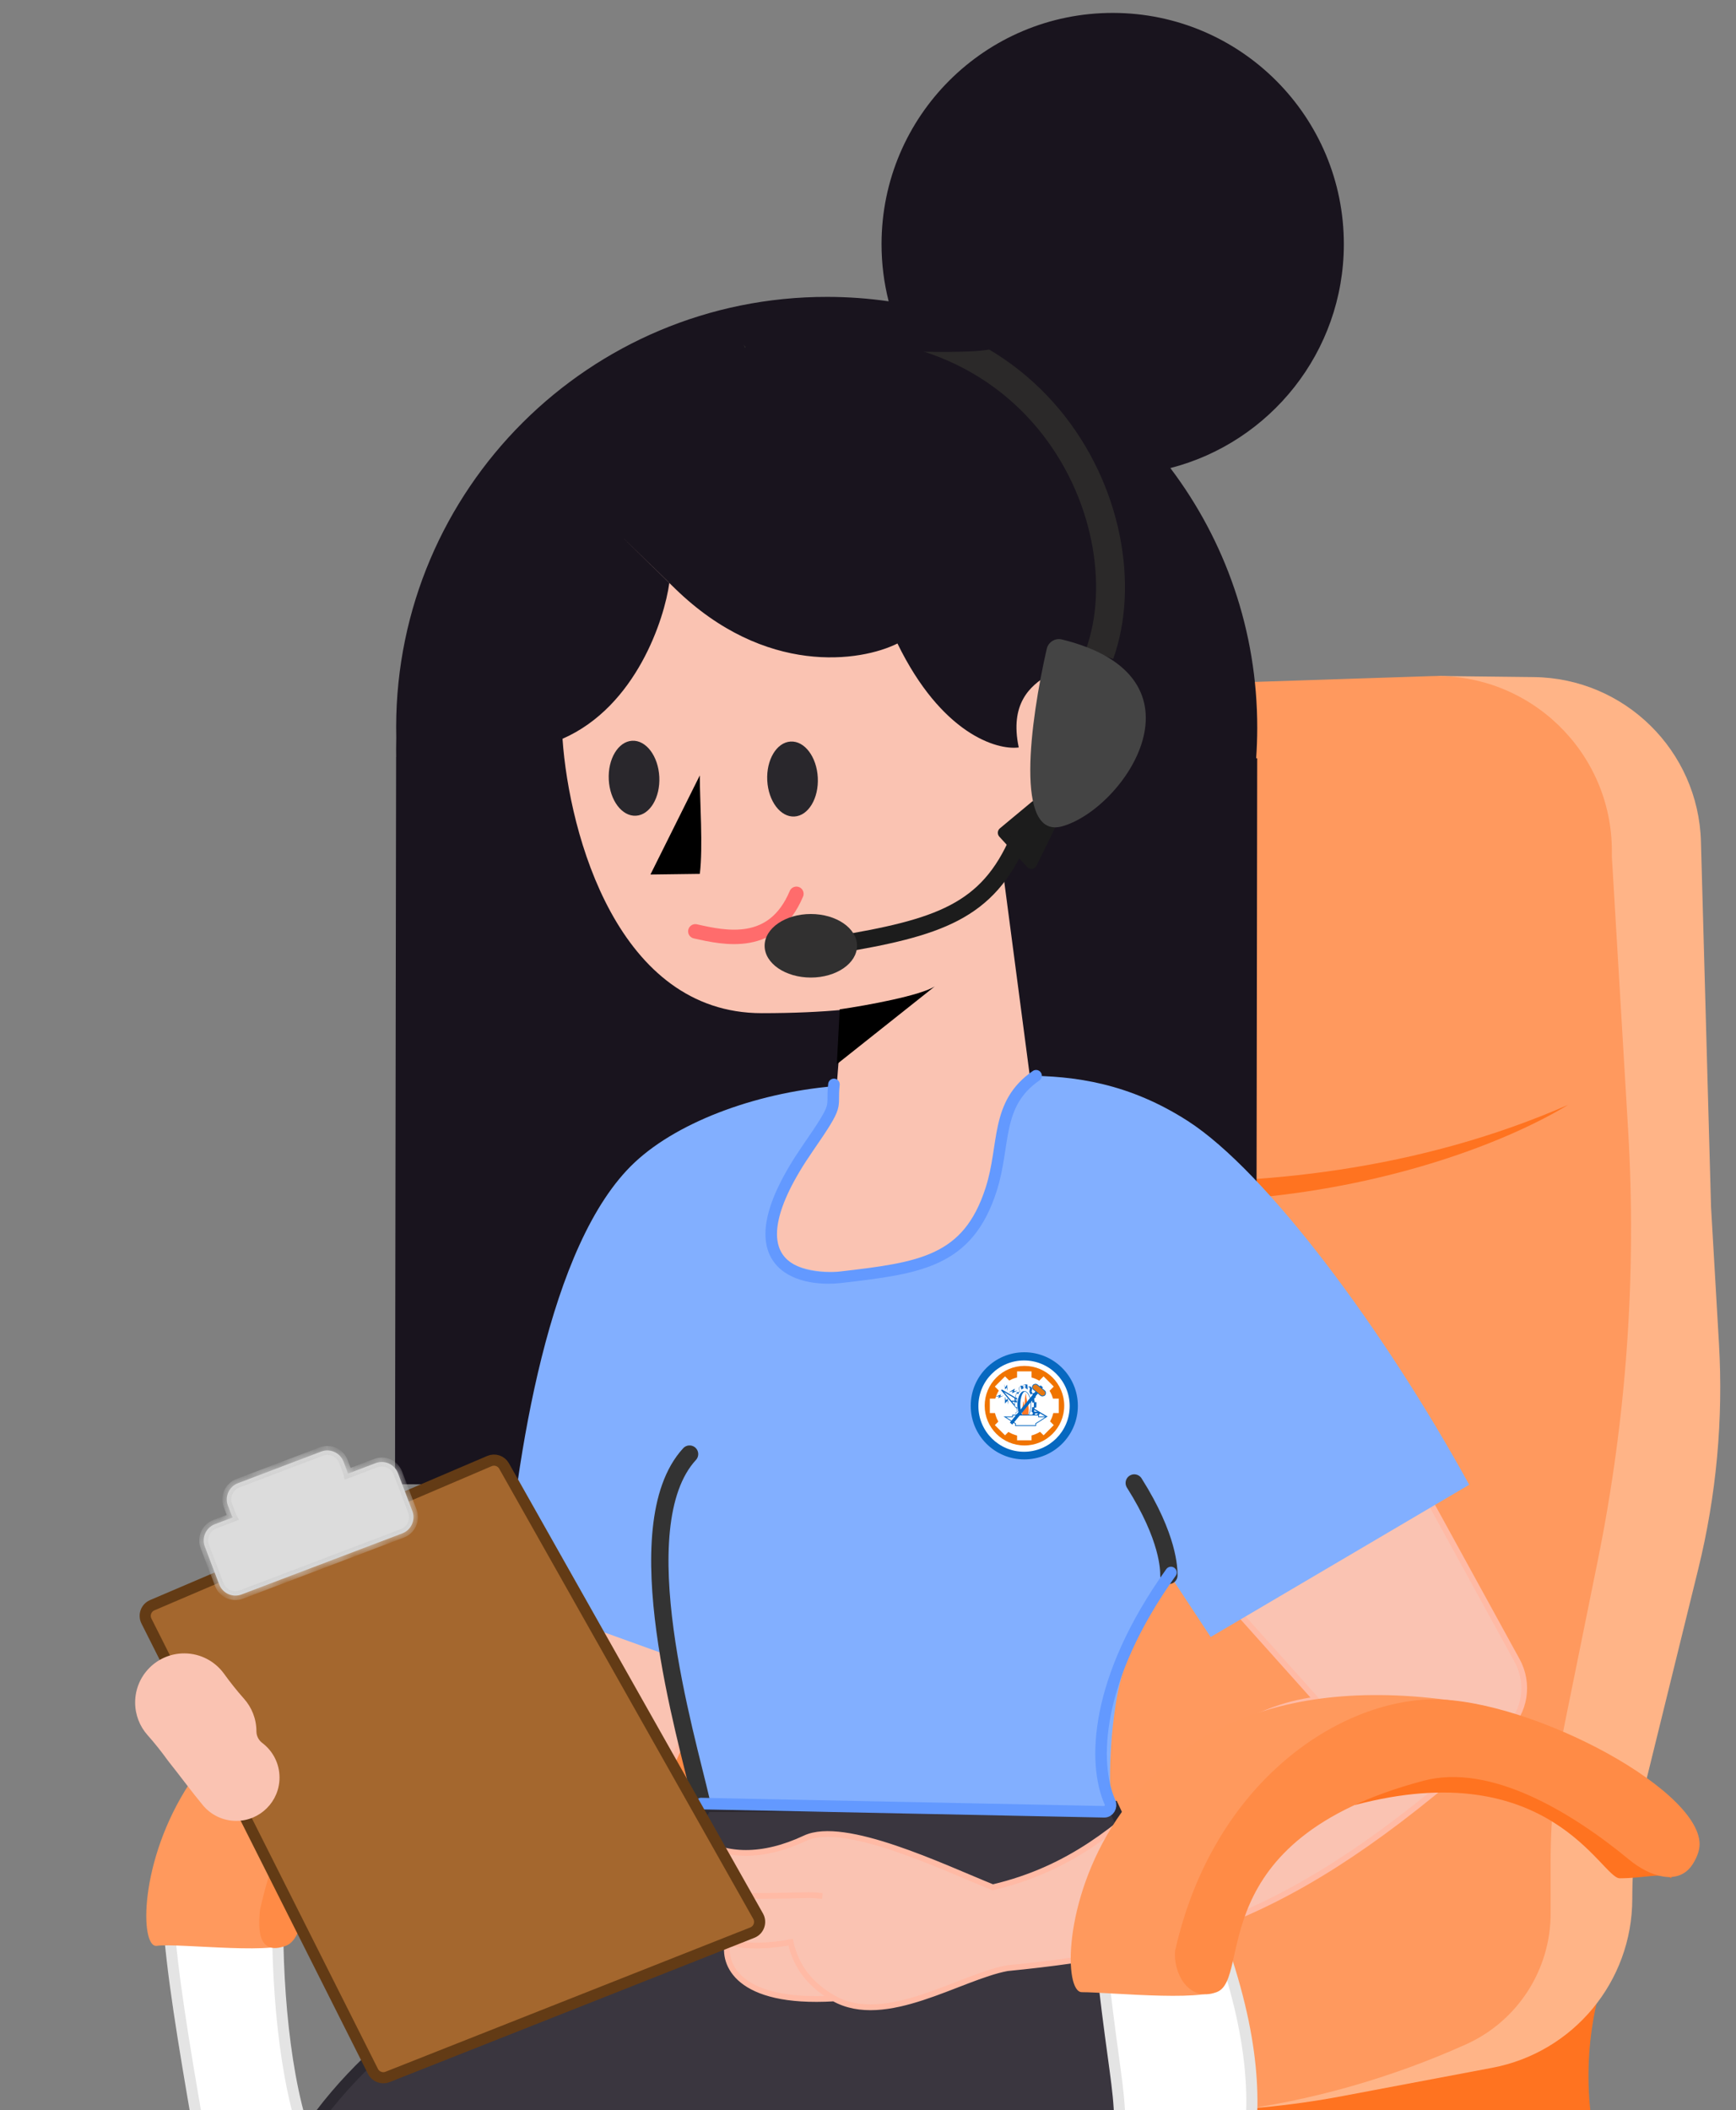<svg width="130" height="158" viewBox="0 0 130 158" fill="none" xmlns="http://www.w3.org/2000/svg">
<rect x="0" y="0" width="130" height="158" fill="#808080" stroke="none"/>
<path d="M16.167 166.943C13.765 152.746 11.51 141.901 13.04 137.751L21.628 134.049C19.88 141.738 20.546 163.607 26.801 164.858L24.686 168.123L16.167 168.56L16.167 166.943Z" fill="white" stroke="#E4E4E4" stroke-width="0.834"/>
<path d="M50.983 148.218L50.989 148.177L121.466 143.59L120.058 148.126C118.533 153.04 118.588 158.309 120.215 163.19C109.789 165.275 117.066 161.4 106.232 166.117C95.398 170.835 43.036 172.233 22.795 169.175C49.318 161.567 50.613 151.187 50.983 148.218Z" fill="#FF7320"/>
<path d="M50.283 137.526C52.03 137.526 53.341 137.089 53.996 137.526L53.341 134.25L38.925 127.697L31.28 132.284C45.259 128.571 48.972 137.526 50.283 137.526Z" fill="#5A5A5A"/>
<path d="M11.739 145.685C13.375 145.451 21.53 146.485 21.668 145.268C21.673 145.219 21.671 145.166 21.679 145.118C24.338 129.731 34.904 125.589 40.704 125.198C11.268 119.546 9.22 146.045 11.739 145.685Z" fill="#FF995D"/>
<path d="M21.395 145.685C19.322 146.438 19.316 144.464 19.473 142.972C22.063 131.433 29.401 125.198 36.23 124.727C43.059 124.256 56.011 130.969 56.011 135.089C56.011 135.518 55.823 136.032 55.514 136.515C54.503 138.1 52.428 137.401 50.998 136.181C47.152 132.898 42.166 129.693 37.383 130.959C21.37 135.198 23.985 144.743 21.395 145.685Z" fill="#FF8B46"/>
<path d="M128.131 90.365L127.375 63.011C127.187 56.209 121.659 50.77 114.855 50.693L107.817 50.613L106.288 50.831L99.081 57.165L74.836 158.076H88.316C92.425 158.076 96.526 157.692 100.564 156.928L111.744 154.816C117.828 153.666 122.233 148.351 122.233 142.159C122.233 139.094 122.604 136.039 123.336 133.063L127.175 117.467C128.532 111.953 129.055 106.267 128.725 100.598L128.131 90.365Z" fill="#FFB487"/>
<path d="M107.169 50.621L66.093 51.972C59.521 52.189 54.305 57.579 54.305 64.155L56.101 77.278C58.228 92.815 57.029 108.626 52.583 123.665C52.13 125.196 51.844 126.771 51.73 128.363L50.569 144.472C50.312 148.028 51.96 151.454 54.898 153.473L55.31 153.757C56.518 154.587 57.894 155.144 59.34 155.386L73.421 157.747C85.737 159.813 98.389 158.182 109.779 153.062C113.636 151.328 116.118 147.492 116.118 143.263V139.438C116.118 136 116.462 132.57 117.144 129.2L119.653 116.818C121.801 106.217 122.563 95.382 121.921 84.585L120.705 64.155V63.719C120.705 56.313 114.571 50.378 107.169 50.621Z" fill="#FF995E"/>
<path d="M59.765 84.031C69.667 87.672 95.062 92.506 117.428 82.721C108.91 87.89 85.451 95.389 59.765 84.031Z" fill="#FF7320"/>
<path d="M42.772 106.49L39.744 119.897C37.742 128.762 33.041 129.627 29.581 132.871C27.547 134.778 31.539 136.49 35.6 137.578C38.324 138.308 41.223 138.45 43.798 137.303C45.898 136.368 47.892 135.111 48.826 134.384C50.383 133.173 55.025 121.554 54.88 112.112L42.772 106.49Z" fill="#FAC3B2" stroke="#FFBAA5" stroke-width="0.432" stroke-linecap="round"/>
<path fill-rule="evenodd" clip-rule="evenodd" d="M90.713 150.818L83.361 135.249H52.872L48.233 143.573L46.852 142.756C34.216 146.954 9.403 162.474 23.309 184.086C26.87 189.62 33.942 189.776 40.37 186.573C41.256 189.085 43.787 191.005 46.973 190.404L66.672 186.69C72.584 185.575 77.299 181.108 78.73 175.265C78.859 174.737 79.164 174.269 79.596 173.939L81.361 172.586C87.066 168.211 90.234 161.351 89.935 154.25C90.301 153.147 90.564 151.998 90.713 150.818Z" fill="#3A363F"/>
<path d="M83.361 135.249L83.738 135.071L83.625 134.832H83.361V135.249ZM90.713 150.818L91.126 150.871L91.142 150.75L91.09 150.64L90.713 150.818ZM52.872 135.249V134.832H52.627L52.507 135.046L52.872 135.249ZM48.233 143.573L48.02 143.932L48.389 144.15L48.597 143.776L48.233 143.573ZM46.852 142.756L47.064 142.397L46.901 142.3L46.72 142.36L46.852 142.756ZM23.309 184.086L23.66 183.861L23.309 184.086ZM40.37 186.573L40.764 186.434L40.607 185.989L40.184 186.2L40.37 186.573ZM46.973 190.404L46.896 189.994L46.973 190.404ZM66.672 186.69L66.749 187.1L66.672 186.69ZM78.73 175.265L79.135 175.364L78.73 175.265ZM79.596 173.939L79.849 174.27L79.596 173.939ZM81.361 172.586L81.107 172.255L81.361 172.586ZM89.935 154.25L89.539 154.119L89.515 154.191L89.518 154.268L89.935 154.25ZM82.984 135.427L90.336 150.996L91.09 150.64L83.738 135.071L82.984 135.427ZM52.872 135.666H83.361V134.832H52.872V135.666ZM48.597 143.776L53.236 135.452L52.507 135.046L47.869 143.37L48.597 143.776ZM46.639 143.115L48.02 143.932L48.445 143.214L47.064 142.397L46.639 143.115ZM23.66 183.861C20.229 178.528 19.204 173.603 19.758 169.153C20.313 164.695 22.459 160.671 25.445 157.161C31.425 150.13 40.712 145.235 46.983 143.151L46.72 142.36C40.355 144.475 30.918 149.439 24.81 156.621C21.751 160.217 19.511 164.387 18.93 169.049C18.349 173.719 19.436 178.838 22.959 184.312L23.66 183.861ZM40.184 186.2C37.023 187.775 33.728 188.511 30.81 188.191C27.904 187.873 25.365 186.51 23.66 183.861L22.959 184.312C24.814 187.196 27.592 188.678 30.719 189.02C33.835 189.362 37.29 188.574 40.556 186.946L40.184 186.2ZM46.896 189.994C43.94 190.552 41.59 188.78 40.764 186.434L39.977 186.712C40.921 189.39 43.635 191.458 47.051 190.814L46.896 189.994ZM66.595 186.28L46.896 189.994L47.051 190.814L66.749 187.1L66.595 186.28ZM78.325 175.166C76.932 180.85 72.346 185.196 66.595 186.28L66.749 187.1C72.822 185.955 77.665 181.366 79.135 175.364L78.325 175.166ZM79.342 173.608C78.835 173.996 78.477 174.546 78.325 175.166L79.135 175.364C79.242 174.929 79.493 174.543 79.849 174.27L79.342 173.608ZM81.107 172.255L79.342 173.608L79.849 174.27L81.614 172.917L81.107 172.255ZM89.518 154.268C89.811 161.234 86.704 167.964 81.107 172.255L81.614 172.917C87.428 168.459 90.656 161.469 90.352 154.233L89.518 154.268ZM90.299 150.766C90.153 151.919 89.897 153.041 89.539 154.119L90.331 154.381C90.705 153.252 90.974 152.078 91.126 150.871L90.299 150.766Z" fill="#2C2931"/>
<path d="M82.683 171.113C84.43 156.261 84.045 160.271 82.683 148.594L91.638 146.092C96.88 161.6 90.4 165.216 92.803 171.113H82.683Z" fill="white" stroke="#E4E4E4" stroke-width="0.834"/>
<path d="M98.561 127.249L91.209 119.032L92.507 106.274L104.183 107.139L113.608 124.326C114.553 126.048 114.215 128.202 112.765 129.527C97.451 143.516 88.743 146.043 75.424 147.358C71.874 148.018 66.307 151.787 62.45 149.625C55.184 150.054 54.122 146.995 54.499 145.412C52.921 144.963 51.936 143.847 52.935 141.495C51.391 140.803 50.745 139.423 51.198 138.058C51.361 137.567 51.976 137.503 52.413 137.779C54.347 138.999 57.068 139.143 60.287 137.628C63.228 136.244 70.595 139.79 74.343 141.304C86.106 138.536 88.521 128.577 98.561 127.249Z" fill="#FAC3B2"/>
<path d="M61.584 141.953C60.143 141.808 61.046 141.953 55.313 141.953C54.375 141.953 53.577 141.783 52.935 141.495M52.935 141.495C51.391 140.803 50.745 139.423 51.198 138.058C51.361 137.567 51.976 137.503 52.413 137.779C54.347 138.999 57.068 139.143 60.287 137.628C63.228 136.244 70.595 139.79 74.343 141.304C86.106 138.536 88.521 128.577 98.561 127.249L91.209 119.032L92.507 106.274L104.183 107.139L113.608 124.326C114.553 126.048 114.215 128.202 112.765 129.527C97.451 143.516 88.743 146.043 75.424 147.358C71.874 148.018 66.307 151.787 62.45 149.625M52.935 141.495C51.936 143.847 52.921 144.963 54.499 145.412M54.499 145.412C55.925 145.818 57.837 145.678 59.206 145.412C59.616 147.362 60.823 148.713 62.45 149.625M54.499 145.412C54.122 146.995 55.184 150.054 62.45 149.625" stroke="#FFBAA5" stroke-width="0.432"/>
<path d="M29.674 55.222C29.668 55.504 29.664 55.786 29.663 56.069C29.663 56.273 29.663 56.471 29.667 56.675L29.663 56.675L29.652 63.198L29.581 111.127L94.064 111.223L94.145 56.771L94.067 56.771C94.12 56.026 94.147 55.274 94.148 54.516C94.159 47.205 91.735 40.458 87.642 35.044C95.102 33.128 100.621 26.363 100.633 18.303C100.648 8.743 92.909 0.981 83.349 0.967C73.789 0.953 66.028 8.691 66.014 18.251C66.011 19.738 66.197 21.181 66.547 22.559C65.047 22.343 63.514 22.23 61.955 22.228C44.149 22.201 29.693 36.614 29.666 54.42C29.665 54.688 29.668 54.956 29.674 55.222Z" fill="#19141E"/>
<path fill-rule="evenodd" clip-rule="evenodd" d="M74.29 87.341C75.425 83.791 76.501 80.935 76.65 80.542C80.521 80.525 84.6 81.133 88.946 83.927C94.841 87.715 103.682 99.619 110.021 111.163L90.66 122.563L87.546 117.837C87.546 117.837 84.408 122.037 83.538 127.665C82.871 131.968 83.206 135.465 83.206 135.465H52.201L49.585 123.778L37.799 119.53C38.65 109.106 41.057 93.091 47.529 87.029C50.929 83.844 57.088 81.682 62.982 81.284C62.753 81.457 62.623 81.93 62.426 82.644C62.128 83.723 61.679 85.355 60.504 87.341C57.825 91.866 58.17 91.86 61.5 91.801C61.941 91.794 62.436 91.785 62.982 91.786C64.176 91.788 65.307 91.966 66.369 92.135C69.755 92.67 72.449 93.096 74.29 87.341ZM76.484 80.6L75.739 80.638C75.987 80.624 76.235 80.611 76.484 80.6Z" fill="#82AFFF"/>
<circle cx="4.011" cy="4.011" r="4.011" transform="matrix(-1 0 0 1 80.715 101.244)" fill="#0668C0"/>
<circle cx="3.418" cy="3.418" r="3.418" transform="matrix(-1 0 0 1 80.103 101.857)" fill="white"/>
<circle cx="2.978" cy="2.978" r="2.978" transform="matrix(-1 0 0 1 79.694 102.266)" fill="#F07400"/>
<circle cx="2.238" cy="2.238" r="2.238" transform="matrix(-1 0 0 1 78.931 103.066)" fill="white"/>
<rect width="1.081" height="0.551" transform="matrix(-1 0 0 1 77.244 102.675)" fill="white"/>
<rect width="1.081" height="0.551" transform="matrix(-1 0 0 1 77.244 107.284)" fill="white"/>
<rect width="1.081" height="0.551" transform="matrix(-0.707 0.707 0.707 0.707 75.262 103.049)" fill="white"/>
<rect width="1.081" height="0.551" transform="matrix(-0.707 0.707 0.707 0.707 78.522 106.308)" fill="white"/>
<rect width="1.081" height="0.551" transform="matrix(2.18557e-08 1 1 -2.18557e-08 74.124 104.715)" fill="white"/>
<rect width="1.081" height="0.551" transform="matrix(2.18557e-08 1 1 -2.18557e-08 78.733 104.715)" fill="white"/>
<rect width="1.081" height="0.551" transform="matrix(0.707 0.707 0.707 -0.707 74.498 106.698)" fill="white"/>
<rect width="1.081" height="0.551" transform="matrix(0.707 0.707 0.707 -0.707 77.757 103.438)" fill="white"/>
<path d="M77.796 105.761L76.4 105.739" stroke="#0865BF" stroke-width="0.117"/>
<path d="M75.736 104.909H76.402" stroke="#0865BF" stroke-width="0.084"/>
<path d="M76.014 104.668L76.051 105.281" stroke="#0865BF" stroke-width="0.084"/>
<path d="M78.37 106.063L75.027 104.078C75.021 104.074 75.014 104.082 75.019 104.088L77.156 106.62" stroke="#0865BF" stroke-width="0.084"/>
<path d="M77.849 105.783L77.672 105.972" stroke="#0865BF" stroke-width="0.117"/>
<path d="M77.07 104.428C77.009 104.222 76.814 104.186 76.736 104.177C76.683 104.207 76.572 104.274 76.552 104.3C76.528 104.333 76.303 104.674 76.299 104.707C76.296 104.734 76.326 105.201 76.341 105.431L76.519 105.948L76.98 105.97L77.107 105.92L77.223 105.537L77.242 104.931C77.21 104.849 77.131 104.635 77.07 104.428Z" fill="white"/>
<path d="M77.448 104.61L77.339 104.311L77.176 104.393L77.203 103.985L77.067 103.822H76.972L76.945 103.999L76.795 103.917C76.818 103.849 76.852 103.705 76.809 103.672C76.765 103.64 76.682 103.659 76.646 103.672V103.931H76.618C76.587 103.876 76.507 103.77 76.442 103.781C76.376 103.792 76.315 103.885 76.292 103.931L76.36 104.175C76.338 104.186 76.306 104.225 76.292 104.243L76.156 104.257C76.091 104.322 76.056 104.492 76.047 104.569L76.17 104.705C76.148 104.749 76.133 104.923 76.129 105.004L76.02 104.964C75.977 105.029 75.984 105.236 75.993 105.331L76.143 105.371C76.132 105.426 76.165 105.603 76.183 105.684L76.061 105.793L76.115 105.929L76.17 105.97L76.537 105.942L76.347 105.168C76.401 104.787 76.564 104.056 76.781 104.175C77.053 104.325 77.148 104.61 77.176 104.937C77.203 105.263 77.203 105.222 77.176 105.494C77.154 105.711 77.058 105.884 77.013 105.942V105.97H77.325L77.366 105.942L77.407 105.779L77.366 105.467L77.502 105.29V105.072L77.366 104.869L77.448 104.61Z" fill="white"/>
<path d="M76.625 106.059L76.48 106.061L76.42 105.987L76.358 105.882L76.296 105.733L76.259 105.603L76.235 105.481L76.218 105.346L76.213 105.266V105.072L76.226 104.917L76.253 104.762L76.285 104.639L76.319 104.543L76.362 104.447L76.409 104.366L76.479 104.278L76.523 104.238L76.595 104.193L76.653 104.174L76.722 104.168L76.743 104.172L76.7 104.197L76.667 104.222L76.618 104.271L76.577 104.329L76.536 104.411L76.503 104.494L76.47 104.593L76.429 104.774L76.412 104.93L76.404 105.054L76.402 105.161L76.404 105.243V105.292L76.412 105.383L76.42 105.49L76.445 105.614L76.462 105.696L76.495 105.811L76.519 105.877L76.552 105.943L76.585 106.009L76.61 106.042L76.625 106.059Z" fill="#0865BF"/>
<path d="M77.151 105.976L77.125 106.035L77.113 106.06L77.438 106.057" fill="#0865BF"/>
<path d="M77.438 106.053L77.47 105.975L77.513 105.847L77.542 105.737L77.438 105.692C77.446 105.648 77.452 105.601 77.457 105.551C77.463 105.494 77.466 105.441 77.467 105.391L77.599 105.387L77.607 105.292L77.611 105.136V105.019L77.607 104.982L77.421 105.018V105.059L77.424 105.169L77.421 105.264L77.417 105.334L77.414 105.357L77.29 105.358L77.283 105.438L77.276 105.518L77.262 105.588L77.244 105.677L77.351 105.778L77.329 105.871L77.307 105.949L77.287 106.008L77.285 106.017L77.275 106.043L77.438 106.053Z" fill="#0865BF"/>
<path d="M76.248 104.395L76.126 104.288C76.132 104.272 76.138 104.255 76.144 104.238L76.227 104.238L76.309 104.224L76.316 104.221L76.294 104.269L76.27 104.321C76.27 104.322 76.269 104.323 76.269 104.323C76.267 104.329 76.256 104.353 76.252 104.371C76.25 104.38 76.248 104.395 76.248 104.395Z" fill="#0865BF"/>
<path d="M76.483 104.03C76.466 103.941 76.449 103.851 76.432 103.762L76.448 103.749L76.598 103.757L76.631 103.942L76.561 103.975L76.503 104.016L76.483 104.03Z" fill="#0865BF"/>
<path d="M76.782 103.938L76.783 103.68C76.743 103.658 76.704 103.666 76.643 103.664C76.643 103.664 76.678 103.653 76.686 103.651C76.706 103.648 76.722 103.642 76.776 103.643C76.83 103.645 76.884 103.653 76.937 103.664V103.944L76.782 103.938Z" fill="#0865BF"/>
<path d="M76.962 103.825C76.964 103.821 77.034 103.813 77.153 103.797C77.176 103.815 77.2 103.836 77.219 103.857C77.246 103.886 77.269 103.917 77.289 103.95C77.277 104.03 77.265 104.109 77.253 104.189L77.08 104.205L77.134 103.95L77.105 103.901L77.055 103.843L77.039 103.827C76.998 103.83 76.969 103.83 76.962 103.825Z" fill="#0865BF"/>
<path d="M77.56 104.617L77.379 104.635L77.358 104.527L77.317 104.365L77.307 104.332L77.18 104.42L77.156 104.358L77.13 104.298L77.092 104.223L77.082 104.205L77.252 104.181C77.263 104.203 77.274 104.225 77.285 104.247L77.31 104.321L77.466 104.288L77.478 104.321L77.506 104.403L77.532 104.494L77.549 104.56L77.56 104.617Z" fill="#0865BF"/>
<path d="M77.421 105.018L77.294 105.013L77.288 104.936L77.281 104.868L77.255 104.696L77.378 104.628L77.56 104.617L77.393 104.749L77.404 104.809L77.409 104.906L77.415 104.94L77.417 104.955L77.611 104.982L77.456 105.018H77.421Z" fill="#0865BF"/>
<path d="M76.931 104.02L76.955 103.944L76.781 103.938L76.797 103.942C76.815 103.948 76.833 103.955 76.85 103.963C76.866 103.971 76.881 103.98 76.895 103.991L76.908 104C76.916 104.006 76.924 104.013 76.931 104.02Z" fill="#0865BF"/>
<path d="M76.137 104.943L75.992 104.964L75.995 104.966L76.121 105.02H76.132L76.137 104.943Z" fill="#0865BF"/>
<path d="M76.928 106.064C77.101 105.895 77.199 105.553 77.199 105.169C77.199 104.617 76.978 104.169 76.705 104.169C76.432 104.169 76.211 104.617 76.211 105.169C76.211 105.561 76.322 105.9 76.484 106.064" stroke="#0865BF" stroke-width="0.039" stroke-miterlimit="10"/>
<path d="M76.761 104.173C76.559 104.222 76.4 104.649 76.4 105.169C76.4 105.558 76.489 105.896 76.619 106.061" stroke="#0865BF" stroke-width="0.008" stroke-miterlimit="10"/>
<path d="M76.942 104.021L76.973 103.827" stroke="#0865BF" stroke-width="0.023" stroke-miterlimit="10"/>
<path d="M76.653 103.664L76.652 103.938" stroke="#0865BF" stroke-width="0.023" stroke-miterlimit="10"/>
<path d="M77.439 104.692C77.447 104.736 77.454 104.784 77.46 104.835C77.466 104.89 77.469 104.943 77.47 104.991L77.381 104.973L77.345 104.73L77.439 104.692Z" fill="#0865BF"/>
<path d="M76.36 104.18L76.291 103.939C76.311 103.906 76.334 103.875 76.359 103.845C76.385 103.814 76.423 103.786 76.453 103.759" stroke="#0865BF" stroke-width="0.023" stroke-miterlimit="10"/>
<path d="M76.367 104.171C76.354 104.179 76.3 104.23 76.276 104.282" stroke="#0865BF" stroke-width="0.023" stroke-miterlimit="10"/>
<path d="M76.485 104.013C76.506 103.995 76.534 103.979 76.559 103.965C76.589 103.949 76.629 103.935 76.662 103.927" stroke="#0865BF" stroke-width="0.022" stroke-miterlimit="10"/>
<path d="M76.171 104.713L76.042 104.57" stroke="#0865BF" stroke-width="0.023" stroke-miterlimit="10"/>
<path d="M75.988 105.329L76.147 105.363" stroke="#0865BF" stroke-width="0.023" stroke-miterlimit="10"/>
<path d="M76.046 104.578C76.054 104.528 76.062 104.473 76.077 104.424C76.096 104.362 76.124 104.304 76.152 104.246" stroke="#0865BF" stroke-width="0.026" stroke-miterlimit="10"/>
<path d="M76.002 104.966C75.987 105.022 75.983 105.096 75.983 105.163C75.983 105.22 75.99 105.282 75.996 105.34" stroke="#0865BF" stroke-width="0.023" stroke-miterlimit="10"/>
<path d="M76.168 104.705C76.16 104.752 76.153 104.802 76.146 104.855C76.139 104.912 76.135 104.967 76.132 105.019" stroke="#0865BF" stroke-width="0.023" stroke-miterlimit="10"/>
<path d="M76.189 105.694C76.174 105.636 76.163 105.578 76.154 105.518C76.146 105.459 76.141 105.404 76.138 105.353" stroke="#0865BF" stroke-width="0.024" stroke-miterlimit="10"/>
<path d="M76.314 106.056C76.301 106.031 76.299 106.025 76.287 105.999" stroke="#0865BF" stroke-width="0.008" stroke-miterlimit="10"/>
<path d="M76.192 105.682L76.052 105.782" stroke="#0865BF" stroke-width="0.024" stroke-miterlimit="10"/>
<path d="M76.057 105.77C76.067 105.817 76.082 105.869 76.097 105.921C76.11 105.967 76.128 106.022 76.142 106.063L76.287 105.987" stroke="#0865BF" stroke-width="0.023" stroke-miterlimit="10"/>
<path d="M76.314 106.056L76.135 106.055L76.284 105.999L76.314 106.056Z" fill="#0865BF"/>
<path d="M76.757 106.072C76.618 106.08 76.577 105.992 76.555 105.886C76.469 105.478 76.63 105.309 76.607 104.904C76.607 104.902 76.609 104.901 76.61 104.902C76.644 104.944 76.696 105.214 76.712 105.314C76.714 104.999 76.779 104.464 76.817 104.305C76.818 104.303 76.821 104.304 76.821 104.306C76.909 105.313 77.129 105.169 76.996 105.922C76.964 106.105 76.93 106.063 76.757 106.072Z" fill="#FF7625"/>
<path d="M77.439 106.066H76.135" stroke="#0865BF" stroke-width="0.025" stroke-miterlimit="10"/>
<path fill-rule="evenodd" clip-rule="evenodd" d="M77.016 106.733H77.561V106.585L78.358 106.078H77.775V105.949H77.016H76.587H75.829V106.078H75.246L76.043 106.585V106.733H76.587H77.016Z" fill="white"/>
<path d="M77.561 106.733H77.59V106.762H77.561V106.733ZM77.561 106.585H77.533V106.569L77.546 106.561L77.561 106.585ZM78.358 106.078V106.049H78.456L78.373 106.102L78.358 106.078ZM77.775 106.078V106.106H77.746V106.078H77.775ZM77.775 105.949V105.921H77.803V105.949H77.775ZM75.829 105.949H75.8V105.921H75.829V105.949ZM75.829 106.078H75.857V106.106H75.829V106.078ZM75.246 106.078L75.231 106.102L75.148 106.049H75.246V106.078ZM76.043 106.585L76.058 106.561L76.071 106.569V106.585H76.043ZM76.043 106.733V106.762H76.014V106.733H76.043ZM77.561 106.762H77.016V106.705H77.561V106.762ZM77.59 106.585V106.733H77.533V106.585H77.59ZM78.373 106.102L77.576 106.609L77.546 106.561L78.343 106.054L78.373 106.102ZM77.775 106.049H78.358V106.106H77.775V106.049ZM77.803 105.949V106.078H77.746V105.949H77.803ZM77.016 105.921H77.775V105.978H77.016V105.921ZM77.016 105.978H76.587V105.921H77.016V105.978ZM76.587 105.978H75.829V105.921H76.587V105.978ZM75.857 105.949V106.078H75.8V105.949H75.857ZM75.829 106.106H75.246V106.049H75.829V106.106ZM75.261 106.054L76.058 106.561L76.027 106.609L75.231 106.102L75.261 106.054ZM76.071 106.585V106.733H76.014V106.585H76.071ZM76.043 106.705H76.587V106.762H76.043V106.705ZM76.587 106.705H77.016V106.762H76.587V106.705Z" fill="#0668C0"/>
<path d="M77.918 103.72L75.624 106.508L75.803 106.657L78.1 103.87L77.918 103.72Z" fill="#0668C0"/>
<rect x="-0.038" y="0.004" width="1.151" height="0.459" rx="0.229" transform="matrix(-0.772 -0.636 -0.636 0.772 78.368 104.239)" fill="#E47813" stroke="#0668C0" stroke-width="0.054"/>
<path d="M76.208 104.118L75.927 104.166L76.002 103.964L75.53 104.255L75.847 104.149L75.778 104.312L76.208 104.118Z" fill="#0865BF"/>
<path d="M75.256 105.084V104.551L75.333 104.841L75.462 104.702L75.509 105.167L75.435 104.883L75.256 105.084Z" fill="#0865BF"/>
<path d="M74.746 104.688L75.168 104.482L74.901 104.559L74.957 104.399L74.538 104.583L74.823 104.533L74.746 104.688Z" fill="#0865BF"/>
<path d="M75.413 103.677C75.423 103.81 75.442 104.045 75.447 104.122C75.448 104.126 75.443 104.126 75.442 104.123L75.377 103.892C75.376 103.889 75.373 103.889 75.371 103.891L75.282 104.024C75.281 104.026 75.277 104.026 75.276 104.023L75.191 103.614L75.276 103.878C75.277 103.881 75.28 103.881 75.282 103.879L75.406 103.676C75.408 103.673 75.412 103.674 75.413 103.677Z" fill="#0865BF"/>
<path d="M78.446 106.05L78.345 106L78.37 106.076L78.446 106.05Z" fill="#0865BF"/>
<path d="M57.043 75.856C46.283 75.856 42.628 62.521 42.123 55.313C47.652 52.895 49.758 46.32 50.122 43.647C43.971 37.653 47.516 41.1 50.124 43.637C50.123 43.64 50.123 43.644 50.122 43.647C50.262 43.783 50.407 43.924 50.556 44.07C57.303 50.643 64.467 49.548 67.206 48.178C70.493 54.925 74.63 56.179 76.288 55.962C75.596 52.675 77.153 51.35 78.451 50.556C83.856 48.106 84.938 53.728 84.289 55.962C82.775 60.936 78.234 61.152 74.991 64.395L77.153 80.829C72.612 85.803 77.153 95.246 62.665 95.246C52.923 95.246 61.8 85.948 62.665 81.191L63.098 75.605C61.464 75.757 59.474 75.856 57.043 75.856Z" fill="#FAC3B2"/>

<path class="eye" fill-rule="evenodd" clip-rule="evenodd" d="M57.456 58.435C57.536 59.985 58.448 61.193 59.492 61.132C60.537 61.072 61.32 59.767 61.24 58.217C61.16 56.667 60.249 55.459 59.204 55.52C58.159 55.58 57.377 56.885 57.456 58.435Z" fill="#29272C"/>
<path class="eye" fill-rule="evenodd" clip-rule="evenodd" d="M45.588 58.376C45.668 59.926 46.579 61.134 47.624 61.074C48.669 61.014 49.451 59.708 49.372 58.158C49.292 56.608 48.381 55.401 47.336 55.461C46.291 55.521 45.509 56.826 45.588 58.376Z" fill="#29272C"/>

<g style="mix-blend-mode:soft-light">
<path d="M62.666 79.677L70.017 73.839C68.98 74.531 64.9 75.28 62.882 75.569L62.666 79.677Z" fill="black"/>
</g>
<g style="mix-blend-mode:soft-light">
<path d="M48.708 65.476L52.405 58.054C52.402 60 52.653 63.406 52.406 65.427L48.708 65.476Z" fill="black"/>
</g>
<path d="M62.45 81.19C62.233 83.136 62.952 82.402 60.504 85.947C54.424 94.75 59.876 95.982 62.952 95.627C68.924 94.938 72.482 94.456 74.219 89.06C75.305 85.688 74.51 82.671 77.586 80.541" stroke="#6399FF" stroke-width="0.865" stroke-linecap="round"/>
<g style="mix-blend-mode:soft-light">
<path d="M87.532 117.95C87.532 117.518 87.532 115.139 84.938 111.031" stroke="#333333" stroke-width="1.297" stroke-linecap="round"/>
</g>
<g style="mix-blend-mode:soft-light">
<path d="M52.504 134.817C51.423 130.059 46.664 114.274 51.638 108.868" stroke="#333333" stroke-width="1.297" stroke-linecap="round"/>
</g>
<g style="mix-blend-mode:hard-light">
<path d="M52.07 69.73C54.304 70.235 57.908 71.027 59.638 66.919" stroke="#FF6C6C" stroke-width="1.081" stroke-linecap="round"/>
</g>
<path d="M52.502 135.033L82.689 135.649C83.038 135.656 83.264 135.26 83.123 134.941C81.826 132.017 81.962 125.749 87.687 117.734" stroke="#6399FF" stroke-width="0.865" stroke-linecap="round"/>
<path d="M36.654 109.389L11.399 120.183C10.94 120.379 10.742 120.922 10.966 121.367L27.929 155.085C28.13 155.485 28.603 155.665 29.019 155.501L56.337 144.696C56.825 144.503 57.03 143.924 56.772 143.467L37.747 109.759C37.53 109.375 37.059 109.216 36.654 109.389Z" fill="#A4672E" stroke="#633B15" stroke-width="0.834"/>
<path d="M82.343 48.971C86.019 38.736 77.37 20.212 55.53 24.969" stroke="#2B2929" stroke-width="2.162"/>
<path d="M58.341 27.075C58.51 25.388 71.643 26.923 74.57 26.066C74.709 26.025 74.833 25.93 74.909 25.807C76.947 22.538 60.924 21.969 55.141 23.169C54.644 23.272 54.398 23.803 54.644 24.247C55.871 26.461 58.188 28.608 58.341 27.075Z" fill="#19141E"/>
<path d="M74.878 62.017L77.263 60.034C77.425 59.899 77.66 59.901 77.821 60.038L79.076 61.114C79.225 61.243 79.269 61.456 79.182 61.633L77.622 64.811C77.488 65.084 77.121 65.137 76.915 64.912L74.835 62.642C74.669 62.46 74.688 62.175 74.878 62.017Z" fill="#1C1C1C"/>
<path d="M76.288 62.835C73.96 68.263 70.296 69.465 62.523 70.749" stroke="#1C1C1C" stroke-width="1.297"/>
<ellipse cx="60.719" cy="70.811" rx="3.46" ry="2.379" fill="#313030"/>
<path d="M79.559 61.862C75.934 62.9 77.159 53.949 78.384 48.582C78.501 48.071 79.012 47.752 79.52 47.877C90.908 50.674 84.237 60.524 79.559 61.862Z" fill="#444444"/>
<mask id="path-93-inside-1_1938_5875" fill="white">
<path fill-rule="evenodd" clip-rule="evenodd" d="M17.82 111.047C17.151 111.301 16.814 112.051 17.068 112.721L17.342 113.441C17.365 113.501 17.392 113.559 17.422 113.613L16.09 114.119C15.421 114.374 15.084 115.123 15.338 115.793L16.415 118.626C16.669 119.295 17.418 119.632 18.088 119.378L30.126 114.805C30.796 114.55 31.133 113.801 30.878 113.131L29.802 110.298C29.548 109.628 28.798 109.292 28.128 109.546L26.051 110.335C26.037 110.274 26.019 110.214 25.997 110.154L25.723 109.433C25.468 108.763 24.719 108.426 24.049 108.681L17.82 111.047Z"/>
</mask>
<path fill-rule="evenodd" clip-rule="evenodd" d="M17.82 111.047C17.151 111.301 16.814 112.051 17.068 112.721L17.342 113.441C17.365 113.501 17.392 113.559 17.422 113.613L16.09 114.119C15.421 114.374 15.084 115.123 15.338 115.793L16.415 118.626C16.669 119.295 17.418 119.632 18.088 119.378L30.126 114.805C30.796 114.55 31.133 113.801 30.878 113.131L29.802 110.298C29.548 109.628 28.798 109.292 28.128 109.546L26.051 110.335C26.037 110.274 26.019 110.214 25.997 110.154L25.723 109.433C25.468 108.763 24.719 108.426 24.049 108.681L17.82 111.047Z" fill="#DCDCDC"/>
<path d="M17.068 112.721L17.38 112.602L17.068 112.721ZM17.82 111.047L17.702 110.735L17.82 111.047ZM17.342 113.441L17.03 113.56H17.03L17.342 113.441ZM17.422 113.613L17.541 113.925L17.901 113.788L17.714 113.451L17.422 113.613ZM16.09 114.119L16.209 114.431H16.209L16.09 114.119ZM15.338 115.793L15.65 115.674L15.338 115.793ZM16.415 118.626L16.103 118.744L16.415 118.626ZM18.088 119.378L18.206 119.69V119.69L18.088 119.378ZM30.126 114.805L30.245 115.117L30.126 114.805ZM30.878 113.131L31.19 113.013L30.878 113.131ZM29.802 110.298L30.114 110.18L30.114 110.18L29.802 110.298ZM28.128 109.546L28.247 109.858L28.128 109.546ZM26.051 110.335L25.725 110.408L25.809 110.784L26.169 110.647L26.051 110.335ZM25.997 110.154L26.308 110.035V110.035L25.997 110.154ZM25.723 109.433L26.035 109.315L26.035 109.315L25.723 109.433ZM24.049 108.681L24.168 108.993L24.049 108.681ZM17.38 112.602C17.191 112.105 17.441 111.548 17.939 111.359L17.702 110.735C16.86 111.055 16.437 111.997 16.756 112.839L17.38 112.602ZM17.654 113.323L17.38 112.602L16.756 112.839L17.03 113.56L17.654 113.323ZM17.714 113.451C17.691 113.41 17.671 113.368 17.654 113.323L17.03 113.56C17.059 113.635 17.092 113.707 17.131 113.776L17.714 113.451ZM16.209 114.431L17.541 113.925L17.304 113.301L15.972 113.807L16.209 114.431ZM15.65 115.674C15.461 115.177 15.711 114.62 16.209 114.431L15.972 113.807C15.13 114.127 14.707 115.069 15.027 115.911L15.65 115.674ZM16.726 118.507L15.65 115.674L15.027 115.911L16.103 118.744L16.726 118.507ZM17.97 119.066C17.472 119.255 16.915 119.005 16.726 118.507L16.103 118.744C16.422 119.586 17.364 120.009 18.206 119.69L17.97 119.066ZM30.008 114.493L17.97 119.066L18.206 119.69L30.245 115.117L30.008 114.493ZM30.566 113.25C30.755 113.747 30.505 114.304 30.008 114.493L30.245 115.117C31.087 114.797 31.51 113.855 31.19 113.013L30.566 113.25ZM29.49 110.417L30.566 113.25L31.19 113.013L30.114 110.18L29.49 110.417ZM28.247 109.858C28.744 109.669 29.301 109.919 29.49 110.417L30.114 110.18C29.794 109.338 28.852 108.914 28.01 109.234L28.247 109.858ZM26.169 110.647L28.247 109.858L28.01 109.234L25.932 110.023L26.169 110.647ZM25.685 110.272C25.702 110.317 25.715 110.362 25.725 110.408L26.377 110.263C26.36 110.187 26.337 110.11 26.308 110.035L25.685 110.272ZM25.411 109.551L25.685 110.272L26.308 110.035L26.035 109.315L25.411 109.551ZM24.168 108.993C24.665 108.804 25.222 109.054 25.411 109.551L26.035 109.315C25.715 108.472 24.773 108.049 23.931 108.369L24.168 108.993ZM17.939 111.359L24.168 108.993L23.931 108.369L17.702 110.735L17.939 111.359Z" fill="#D0D0D0" mask="url(#path-93-inside-1_1938_5875)"/>
<path fill-rule="evenodd" clip-rule="evenodd" d="M10.12 127.465C10.12 128.402 10.47 129.257 11.047 129.906C11.571 130.495 12.08 131.132 12.54 131.772C12.577 131.824 12.615 131.874 12.655 131.923C13.475 132.947 14.357 134.157 15.197 135.163C15.792 135.876 16.688 136.33 17.689 136.33C19.48 136.33 20.932 134.878 20.932 133.087C20.932 132.028 20.425 131.088 19.641 130.496C19.369 130.291 19.202 129.967 19.202 129.627C19.202 128.69 18.851 127.835 18.274 127.186C17.751 126.597 17.242 125.96 16.782 125.32C16.114 124.393 15.026 123.789 13.796 123.789C11.766 123.789 10.12 125.435 10.12 127.465Z" fill="#FAC3B2"/>
<path d="M121.29 140.628C123.116 140.628 124.485 140.172 125.17 140.628L124.485 137.204L109.42 130.357L101.432 135.15C116.04 131.27 119.92 140.628 121.29 140.628Z" fill="#FF7320"/>
<path d="M81.011 149.154C83.129 149.154 91.26 150 91.387 148.718C91.392 148.667 91.39 148.613 91.398 148.562C94.177 132.483 105.219 128.154 111.279 127.745C80.519 121.839 78.352 149.154 81.011 149.154Z" fill="#FF995D"/>
<path d="M91.1 149.155C88.935 149.942 87.835 147.61 87.999 146.051C90.707 133.993 99.468 127.746 106.604 127.254C113.741 126.761 127.275 133.777 127.275 138.081C127.275 138.531 127.078 139.068 126.756 139.572C125.699 141.228 123.531 140.497 122.016 139.247C117.712 135.696 111.63 131.994 106.604 133.324C89.87 137.754 93.808 148.17 91.1 149.155Z" fill="#FF8B46"/>
</svg>
